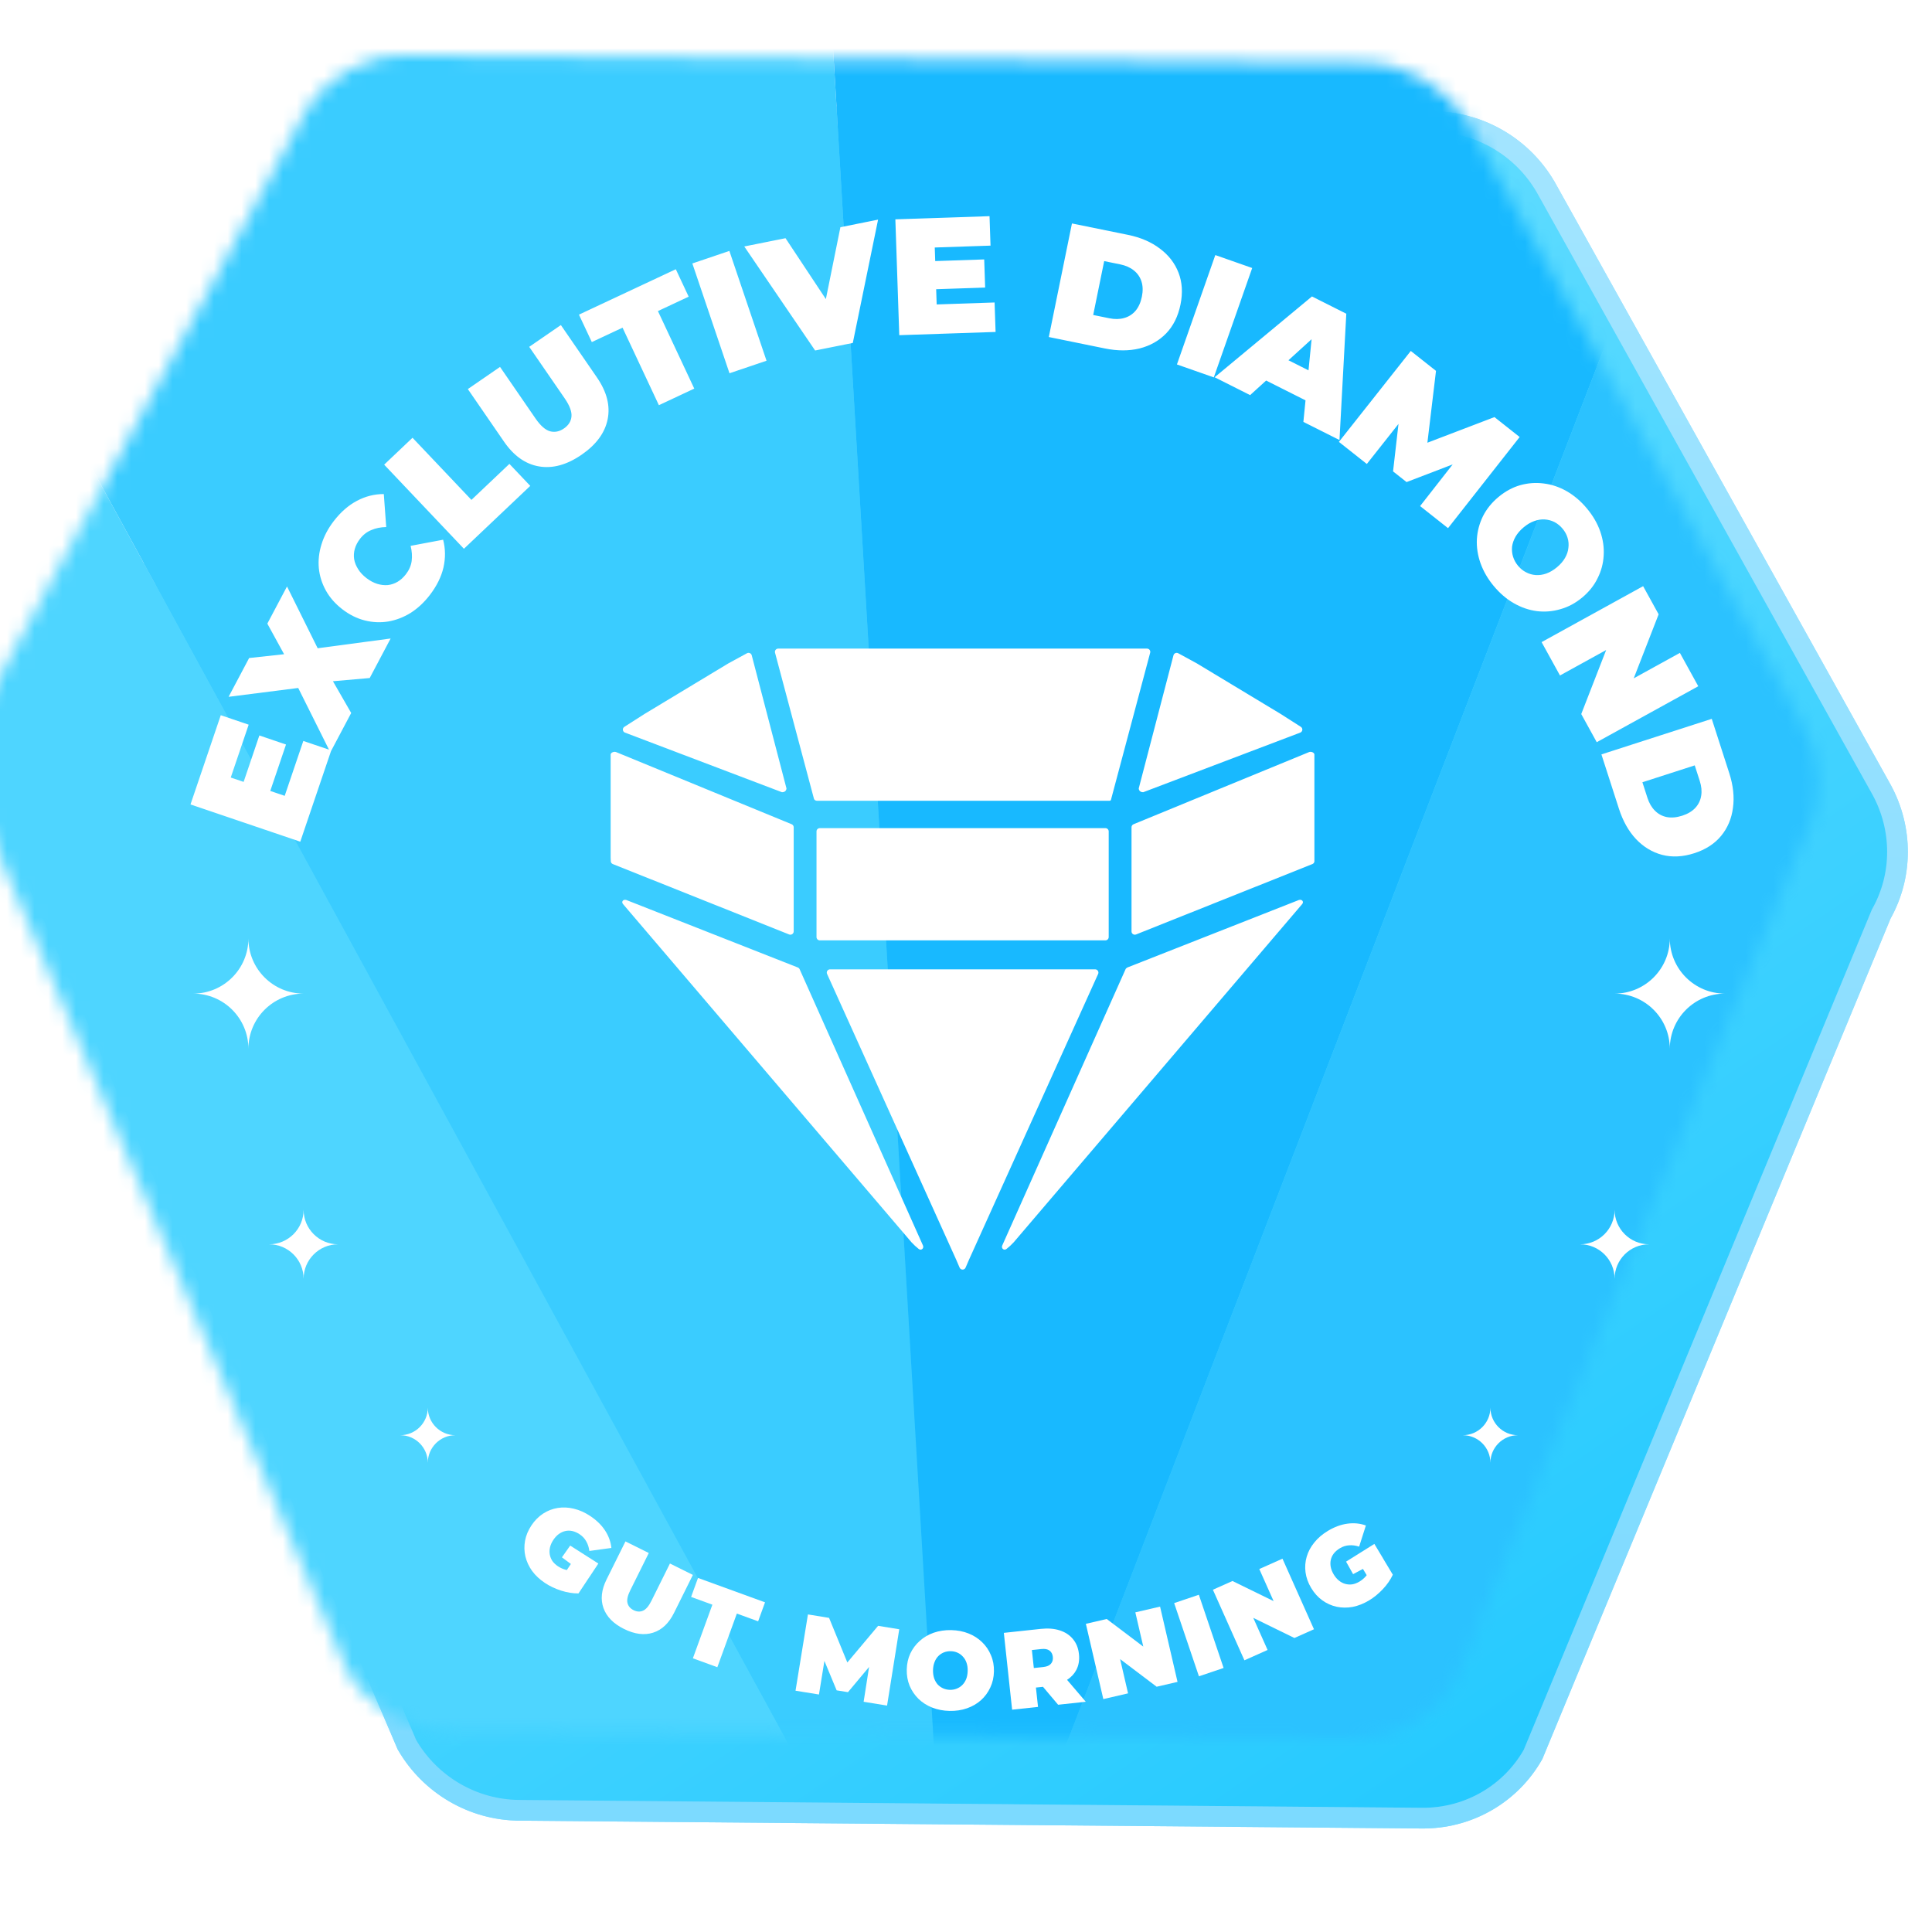 <svg width="140" height="140" viewBox="0 0 140 140" fill="none" xmlns="http://www.w3.org/2000/svg">
<path d="M103.898 8.819H103.899C107.12 8.849 110.114 10.538 111.83 13.268L111.992 13.535L111.996 13.541L112 13.548L136.211 56.983L136.363 57.256C137.888 60.074 137.882 63.464 136.321 66.234L111.113 127.079L111.096 127.123L111.072 127.165C109.483 129.945 106.558 131.67 103.353 131.747L103.042 131.75L37.602 131.182L37.601 131.181C34.276 131.15 31.193 129.351 29.508 126.465L29.484 126.425L29.466 126.381L3.263 64.971C1.603 62.092 1.575 58.569 3.206 55.715L26.42 12.851L26.428 12.835C28.068 9.965 31.132 8.219 34.458 8.25L103.898 8.819Z" fill="url(#paint0_linear_2512_2430)"/>
<path d="M103.898 8.819H103.899C107.12 8.849 110.114 10.538 111.83 13.268L111.992 13.535L111.996 13.541L112 13.548L136.211 56.983L136.363 57.256C137.888 60.074 137.882 63.464 136.321 66.234L111.113 127.079L111.096 127.123L111.072 127.165C109.483 129.945 106.558 131.67 103.353 131.747L103.042 131.75L37.602 131.182L37.601 131.181C34.276 131.15 31.193 129.351 29.508 126.465L29.484 126.425L29.466 126.381L3.263 64.971C1.603 62.092 1.575 58.569 3.206 55.715L26.42 12.851L26.428 12.835C28.068 9.965 31.132 8.219 34.458 8.25L103.898 8.819Z" stroke="#50CDFF" stroke-width="1.5"/>
<path d="M103.898 8.819H103.899C107.12 8.849 110.114 10.538 111.83 13.268L111.992 13.535L111.996 13.541L112 13.548L136.211 56.983L136.363 57.256C137.888 60.074 137.882 63.464 136.321 66.234L111.113 127.079L111.096 127.123L111.072 127.165C109.483 129.945 106.558 131.67 103.353 131.747L103.042 131.75L37.602 131.182L37.601 131.181C34.276 131.15 31.193 129.351 29.508 126.465L29.484 126.425L29.466 126.381L3.263 64.971C1.603 62.092 1.575 58.569 3.206 55.715L26.42 12.851L26.428 12.835C28.068 9.965 31.132 8.219 34.458 8.25L103.898 8.819Z" stroke="url(#paint1_linear_2512_2430)" stroke-opacity="0.6" stroke-width="1.5"/>
<g filter="url(#filter0_i_2512_2430)">
<mask id="mask0_2512_2430" style="mask-type:alpha" maskUnits="userSpaceOnUse" x="2" y="9" width="135" height="122">
<path d="M27.079 13.208C28.583 10.576 31.394 8.972 34.451 9L103.892 9.569C106.95 9.597 109.791 11.253 111.344 13.913L135.563 57.361C137.117 60.021 137.147 63.281 135.643 65.913L110.421 126.792C108.917 129.424 106.106 131.028 103.049 131L37.608 130.431C34.55 130.403 31.709 128.747 30.155 126.087L3.937 64.639C2.383 61.979 2.353 58.719 3.857 56.087L27.079 13.208Z" fill="url(#paint2_linear_2512_2430)"/>
</mask>
<g mask="url(#mask0_2512_2430)">
<path d="M73.948 153L-18.25 -15.846L-14.501 153H73.948Z" fill="#4ED5FF"/>
<path d="M73.948 153L-18.25 -15.845L60.764 -69L73.948 153Z" fill="#3ACCFF"/>
<path d="M73.949 153L139.203 -16.42L60.764 -69L73.949 153Z" fill="#18B9FF"/>
<path d="M73.948 153L139.203 -16.42L143.8 153H73.948Z" fill="#2BC2FF"/>
</g>
</g>
<path d="M79.356 70.241C79.529 70.242 79.645 70.417 79.576 70.573L70.223 91.272L69.97 91.857C69.929 91.952 69.842 91.999 69.754 92C69.666 91.999 69.578 91.952 69.537 91.857L69.285 91.272L59.932 70.573C59.863 70.417 59.979 70.241 60.151 70.241H79.356ZM45.383 65.216L57.815 70.108C57.873 70.132 57.92 70.177 57.945 70.234L66.882 90.253C66.972 90.461 66.754 90.646 66.575 90.506C66.391 90.362 66.216 90.2 66.052 90.022L45.151 65.518C45.001 65.354 45.152 65.147 45.383 65.216ZM94.124 65.216C94.356 65.147 94.506 65.354 94.356 65.518L73.456 90.022C73.292 90.201 73.116 90.361 72.932 90.506C72.752 90.646 72.535 90.461 72.626 90.253L81.562 70.234C81.563 70.23 81.569 70.185 81.693 70.108L94.124 65.216ZM80.103 60.01C80.234 60.01 80.341 60.117 80.341 60.247V67.904C80.341 68.035 80.234 68.141 80.103 68.142H59.405C59.273 68.141 59.167 68.035 59.167 67.904V60.247C59.167 60.117 59.273 60.01 59.405 60.01H80.103ZM44.25 54.66C44.278 54.519 44.51 54.444 44.645 54.498L57.364 59.726C57.454 59.762 57.514 59.849 57.514 59.945V67.495C57.514 67.662 57.342 67.776 57.185 67.715L44.408 62.614C44.325 62.582 44.267 62.504 44.261 62.416C44.254 62.322 44.25 62.227 44.25 62.133V54.66ZM94.863 54.498C94.998 54.444 95.219 54.519 95.246 54.66L95.247 62.416C95.241 62.504 95.183 62.582 95.1 62.614L82.322 67.715C82.165 67.776 81.994 67.662 81.994 67.495V59.945C81.994 59.849 82.053 59.762 82.144 59.726L94.863 54.498ZM83.115 47C83.271 47 83.385 47.145 83.347 47.295L80.533 57.851C80.492 58.029 80.488 58.029 80.301 58.029H59.207C59.207 58.029 59.01 58.029 58.974 57.851L56.161 47.295C56.123 47.145 56.236 47 56.393 47H83.115ZM54.126 47.338C54.264 47.263 54.436 47.337 54.474 47.488L56.991 57.132C56.991 57.139 56.986 57.408 56.667 57.408L45.283 53.086C45.105 53.013 45.082 52.773 45.244 52.669L46.705 51.736L52.779 48.072C53.504 47.676 53.905 47.459 54.126 47.338ZM85.034 47.488C85.072 47.337 85.244 47.263 85.382 47.338C85.603 47.459 86.004 47.677 86.728 48.072L92.803 51.736L94.264 52.669C94.425 52.773 94.403 53.013 94.225 53.086L82.841 57.408C82.521 57.408 82.517 57.139 82.517 57.132L85.034 47.488Z" fill="white"/>
<path d="M17.592 56.841L18.794 53.295L20.726 53.951L19.523 57.496L17.592 56.841ZM20.631 57.669L21.98 53.692L24.003 54.378L21.759 60.992L13.804 58.293L15.998 51.827L18.02 52.513L16.721 56.343L20.631 57.669ZM23.938 54.519L21.066 48.763L22.81 49.7L16.565 50.494L18.053 47.683L21.798 47.276L21.175 48.48L19.372 45.191L20.798 42.497L23.557 48.058L21.818 47.137L28.306 46.268L26.791 49.132L22.918 49.471L23.519 48.309L25.449 51.666L23.938 54.519ZM31.144 43.121C30.734 43.653 30.271 44.084 29.755 44.414C29.237 44.733 28.694 44.94 28.125 45.037C27.56 45.128 26.995 45.101 26.429 44.958C25.862 44.815 25.323 44.546 24.809 44.151C24.296 43.756 23.897 43.303 23.614 42.792C23.331 42.281 23.16 41.741 23.104 41.173C23.052 40.598 23.116 40.022 23.298 39.444C23.478 38.856 23.773 38.296 24.183 37.763C24.685 37.11 25.244 36.621 25.857 36.296C26.476 35.965 27.128 35.8 27.812 35.802L27.987 38.192C27.588 38.199 27.23 38.271 26.911 38.409C26.591 38.537 26.316 38.749 26.087 39.047C25.907 39.282 25.781 39.523 25.711 39.772C25.64 40.021 25.625 40.271 25.663 40.523C25.706 40.768 25.803 41.009 25.954 41.246C26.098 41.479 26.297 41.692 26.551 41.888C26.805 42.083 27.065 42.223 27.333 42.308C27.594 42.388 27.849 42.417 28.098 42.397C28.351 42.369 28.588 42.29 28.811 42.158C29.033 42.026 29.235 41.843 29.415 41.609C29.645 41.311 29.783 40.993 29.831 40.656C29.876 40.308 29.851 39.941 29.755 39.554L32.111 39.11C32.282 39.767 32.289 40.439 32.134 41.127C31.976 41.803 31.646 42.468 31.144 43.121ZM33.618 39.766L27.838 33.671L29.893 31.722L34.162 36.224L36.913 33.615L38.425 35.209L33.618 39.766ZM42.143 32.952C41.082 33.682 40.057 33.965 39.07 33.8C38.082 33.635 37.232 33.035 36.52 32L33.901 28.194L36.234 26.588L38.805 30.325C39.168 30.852 39.522 31.162 39.867 31.255C40.208 31.341 40.54 31.273 40.863 31.05C41.193 30.824 41.375 30.538 41.41 30.194C41.447 29.838 41.284 29.397 40.921 28.869L38.349 25.133L40.643 23.555L43.262 27.36C43.974 28.395 44.231 29.403 44.032 30.385C43.834 31.366 43.204 32.222 42.143 32.952ZM47.745 29.362L45.112 23.744L42.885 24.788L41.953 22.8L48.972 19.51L49.904 21.498L47.676 22.542L50.309 28.16L47.745 29.362ZM52.862 27.048L50.17 19.091L52.853 18.183L55.545 26.14L52.862 27.048ZM59.067 25.398L53.933 17.86L56.922 17.261L61.152 23.646L59.375 24.002L60.899 16.463L63.629 15.916L61.797 24.851L59.067 25.398ZM67.577 18.925L71.319 18.799L71.388 20.838L67.646 20.964L67.577 18.925ZM67.875 22.061L72.072 21.919L72.144 24.054L65.164 24.289L64.881 15.894L71.705 15.664L71.777 17.799L67.736 17.935L67.875 22.061ZM76.001 24.422L77.678 16.192L81.735 17.018C82.652 17.205 83.425 17.538 84.054 18.018C84.685 18.489 85.134 19.07 85.401 19.762C85.668 20.453 85.716 21.222 85.543 22.069C85.369 22.923 85.023 23.62 84.505 24.159C83.988 24.691 83.347 25.054 82.581 25.249C81.816 25.436 80.975 25.436 80.058 25.249L76.001 24.422ZM79.217 22.825L80.381 23.062C80.773 23.142 81.129 23.137 81.45 23.047C81.778 22.959 82.054 22.786 82.277 22.53C82.503 22.265 82.659 21.922 82.745 21.498C82.829 21.083 82.819 20.713 82.713 20.39C82.608 20.066 82.421 19.799 82.154 19.59C81.894 19.382 81.569 19.238 81.177 19.158L80.013 18.921L79.217 22.825ZM85.285 26.409L88.066 18.483L90.739 19.421L87.957 27.347L85.285 26.409ZM88.016 27.337L95.07 21.482L97.558 22.733L97.064 31.887L94.448 30.572L95.195 23.05L96.182 23.546L90.588 28.631L88.016 27.337ZM90.624 27.01L92.184 25.511L95.636 27.247L95.363 29.393L90.624 27.01ZM97.022 32.021L102.231 25.431L104.058 26.875L103.293 33.261L102.332 32.502L108.294 30.224L110.12 31.668L104.93 38.272L102.906 36.672L105.685 33.118L106.005 33.371L101.925 34.933L100.946 34.159L101.449 29.769L101.844 30.081L99.046 33.621L97.022 32.021ZM108.244 42.467C107.809 41.945 107.488 41.39 107.28 40.803C107.077 40.222 106.991 39.643 107.02 39.067C107.056 38.485 107.203 37.93 107.462 37.403C107.725 36.882 108.099 36.419 108.585 36.014C109.077 35.604 109.6 35.32 110.154 35.16C110.719 35.001 111.288 34.959 111.861 35.034C112.44 35.104 112.996 35.291 113.531 35.595C114.071 35.906 114.558 36.322 114.993 36.845C115.434 37.373 115.755 37.928 115.958 38.509C116.161 39.09 116.244 39.671 116.208 40.253C116.178 40.829 116.032 41.378 115.768 41.9C115.516 42.422 115.145 42.888 114.653 43.298C114.167 43.702 113.642 43.984 113.076 44.142C112.516 44.307 111.946 44.355 111.368 44.285C110.795 44.21 110.242 44.021 109.707 43.716C109.172 43.412 108.685 42.996 108.244 42.467ZM110.005 41C110.174 41.203 110.367 41.36 110.585 41.47C110.807 41.587 111.039 41.654 111.282 41.67C111.536 41.688 111.792 41.651 112.05 41.561C112.315 41.466 112.573 41.313 112.825 41.103C113.077 40.893 113.27 40.67 113.406 40.432C113.547 40.189 113.629 39.944 113.652 39.696C113.685 39.449 113.665 39.206 113.59 38.966C113.521 38.733 113.401 38.515 113.232 38.312C113.063 38.109 112.868 37.949 112.646 37.832C112.428 37.722 112.193 37.658 111.939 37.64C111.696 37.624 111.443 37.663 111.178 37.758C110.92 37.848 110.665 37.998 110.413 38.208C110.161 38.418 109.964 38.645 109.823 38.887C109.688 39.125 109.603 39.367 109.569 39.614C109.547 39.862 109.57 40.103 109.64 40.336C109.715 40.576 109.836 40.797 110.005 41ZM111.71 46.53L119.067 42.476L120.191 44.515L117.775 50.724L117.254 49.778L121.731 47.311L123.063 49.728L115.706 53.782L114.583 51.743L116.998 45.535L117.519 46.48L113.042 48.947L111.71 46.53ZM116.045 54.667L124.04 52.09L125.31 56.03C125.597 56.921 125.686 57.758 125.577 58.541C125.476 59.322 125.19 59.998 124.719 60.57C124.247 61.142 123.601 61.561 122.778 61.826C121.948 62.094 121.171 62.134 120.447 61.947C119.73 61.758 119.099 61.377 118.553 60.805C118.015 60.231 117.602 59.498 117.315 58.607L116.045 54.667ZM119.015 56.685L119.38 57.816C119.502 58.196 119.682 58.504 119.917 58.739C120.155 58.982 120.441 59.138 120.774 59.207C121.115 59.273 121.491 59.24 121.902 59.108C122.305 58.978 122.622 58.787 122.853 58.537C123.083 58.286 123.223 57.993 123.275 57.657C123.329 57.328 123.294 56.974 123.172 56.593L122.807 55.462L119.015 56.685Z" fill="white"/>
<path d="M33 104C31.895 104 31 104.895 31 106C31 104.895 30.105 104 29 104C30.105 104 31 103.105 31 102C31 103.105 31.895 104 33 104Z" fill="white"/>
<path d="M24.5 90.166C23.119 90.166 22 91.285 22 92.666C22 91.285 20.881 90.166 19.5 90.166C20.881 90.166 22 89.047 22 87.666C22 89.047 23.119 90.166 24.5 90.166Z" fill="white"/>
<path d="M22 72C19.791 72 18 70.209 18 68C18 70.209 16.209 72 14 72C16.209 72 18 73.791 18 76C18 73.791 19.791 72 22 72Z" fill="white"/>
<path d="M106 104C107.105 104 108 104.895 108 106C108 104.895 108.895 104 110 104C108.895 104 108 103.105 108 102C108 103.105 107.105 104 106 104Z" fill="white"/>
<path d="M114.5 90.166C115.881 90.166 117 91.285 117 92.666C117 91.285 118.119 90.166 119.5 90.166C118.119 90.166 117 89.047 117 87.666C117 89.047 115.881 90.166 114.5 90.166Z" fill="white"/>
<path d="M117 72C119.209 72 121 70.209 121 68C121 70.209 122.791 72 125 72C122.791 72 121 73.791 121 76C121 73.791 119.209 72 117 72Z" fill="white"/>
<path fill-rule="evenodd" clip-rule="evenodd" d="M68.93 118.124C69.388 118.134 69.808 118.215 70.188 118.368C70.569 118.52 70.898 118.733 71.175 119.005C71.451 119.273 71.664 119.587 71.81 119.948C71.963 120.303 72.034 120.694 72.025 121.12C72.016 121.541 71.928 121.929 71.761 122.283C71.598 122.636 71.372 122.944 71.084 123.204C70.796 123.459 70.458 123.655 70.071 123.79C69.684 123.926 69.261 123.989 68.803 123.979C68.35 123.969 67.93 123.888 67.544 123.736C67.163 123.583 66.834 123.373 66.558 123.106C66.281 122.833 66.066 122.516 65.914 122.156C65.767 121.795 65.698 121.404 65.707 120.983C65.716 120.557 65.802 120.169 65.964 119.821C66.131 119.467 66.36 119.162 66.648 118.907C66.937 118.646 67.274 118.448 67.661 118.313C68.053 118.177 68.476 118.115 68.93 118.124ZM68.896 119.652C68.721 119.648 68.554 119.677 68.398 119.738C68.248 119.798 68.113 119.888 67.993 120.008C67.879 120.123 67.787 120.268 67.72 120.443C67.652 120.612 67.615 120.806 67.61 121.025C67.606 121.243 67.633 121.441 67.693 121.619C67.754 121.79 67.839 121.939 67.948 122.064C68.063 122.183 68.194 122.277 68.342 122.344C68.495 122.411 68.66 122.448 68.836 122.452C69.012 122.455 69.175 122.426 69.326 122.366C69.482 122.305 69.617 122.218 69.731 122.103C69.851 121.983 69.946 121.837 70.014 121.668C70.081 121.494 70.117 121.297 70.122 121.078C70.127 120.86 70.099 120.664 70.039 120.493C69.979 120.315 69.891 120.167 69.776 120.047C69.667 119.922 69.536 119.826 69.383 119.758C69.235 119.691 69.072 119.656 68.896 119.652Z" fill="white"/>
<path fill-rule="evenodd" clip-rule="evenodd" d="M75.423 118.035C75.942 117.979 76.399 118.015 76.794 118.144C77.194 118.272 77.515 118.485 77.756 118.781C77.996 119.071 78.139 119.431 78.185 119.861C78.232 120.29 78.169 120.672 77.996 121.007C77.845 121.295 77.62 121.535 77.324 121.728L78.679 123.316L76.675 123.532L75.579 122.233L75.067 122.287L75.219 123.689L73.342 123.891L72.742 118.323L75.423 118.035ZM75.459 119.495L74.774 119.568L74.915 120.872L75.6 120.799C75.859 120.771 76.044 120.692 76.153 120.562C76.268 120.432 76.314 120.266 76.293 120.065C76.271 119.863 76.19 119.711 76.051 119.608C75.916 119.504 75.719 119.467 75.459 119.495Z" fill="white"/>
<path d="M60.078 117.237L61.401 120.47L63.631 117.814L65.163 118.063L64.28 123.593L62.582 123.317L62.977 120.793L61.447 122.621L60.626 122.489L59.74 120.356L59.345 122.79L57.647 122.515L58.546 116.988L60.078 117.237Z" fill="white"/>
<path d="M85.328 121.876L83.816 122.227L81.168 120.226L81.743 122.707L79.951 123.123L78.686 117.668L80.198 117.318L82.846 119.318L82.271 116.837L84.063 116.421L85.328 121.876Z" fill="white"/>
<path d="M88.667 120.867L86.879 121.471L85.084 116.166L86.873 115.562L88.667 120.867Z" fill="white"/>
<path d="M55.437 116.111L54.937 117.487L53.395 116.926L51.981 120.813L50.208 120.167L51.622 116.281L50.08 115.72L50.581 114.344L55.437 116.111Z" fill="white"/>
<path d="M95.215 118.062L93.798 118.695L90.816 117.236L91.854 119.562L90.175 120.312L87.891 115.198L89.309 114.565L92.29 116.023L91.253 113.698L92.933 112.948L95.215 118.062Z" fill="white"/>
<path d="M47.014 112.537L45.669 115.245C45.479 115.627 45.413 115.934 45.471 116.165C45.531 116.392 45.678 116.563 45.912 116.679C46.151 116.798 46.376 116.811 46.588 116.72C46.807 116.627 47.012 116.388 47.202 116.006L48.547 113.298L50.209 114.124L48.839 116.882C48.466 117.632 47.962 118.108 47.326 118.31C46.69 118.512 45.987 118.422 45.218 118.04C44.449 117.658 43.953 117.153 43.729 116.524C43.506 115.895 43.581 115.205 43.953 114.455L45.323 111.697L47.014 112.537Z" fill="white"/>
<path d="M97.639 110.411C98.11 110.346 98.557 110.39 98.977 110.542L98.488 112.076C98.233 111.992 97.989 111.96 97.759 111.98C97.53 111.993 97.308 112.064 97.093 112.193C96.915 112.3 96.769 112.425 96.655 112.568C96.546 112.708 96.474 112.86 96.436 113.026C96.399 113.191 96.396 113.363 96.429 113.542C96.462 113.722 96.535 113.906 96.647 114.093C96.754 114.271 96.881 114.419 97.026 114.537C97.169 114.651 97.322 114.731 97.485 114.776C97.649 114.82 97.817 114.831 97.989 114.808C98.164 114.778 98.339 114.711 98.513 114.607C98.695 114.497 98.856 114.361 98.994 114.198C99.008 114.18 99.021 114.16 99.035 114.141L98.764 113.69L98.051 114.069L97.541 113.162L99.592 111.878L100.216 112.917L100.213 112.918L100.929 114.11C100.754 114.482 100.511 114.834 100.199 115.163C99.887 115.493 99.554 115.764 99.202 115.975C98.813 116.208 98.419 116.364 98.018 116.443C97.62 116.514 97.231 116.51 96.854 116.431C96.482 116.349 96.138 116.195 95.821 115.968C95.505 115.741 95.236 115.443 95.014 115.073C94.791 114.702 94.656 114.324 94.604 113.938C94.553 113.552 94.581 113.173 94.689 112.804C94.797 112.435 94.981 112.092 95.239 111.776C95.499 111.452 95.828 111.171 96.225 110.932C96.701 110.647 97.172 110.473 97.639 110.411Z" fill="white"/>
<path d="M40.416 109.272C40.796 109.211 41.184 109.229 41.581 109.326C41.985 109.421 42.38 109.597 42.767 109.854C43.228 110.161 43.588 110.511 43.845 110.906C44.105 111.303 44.258 111.725 44.302 112.17L42.707 112.388C42.672 112.122 42.596 111.888 42.479 111.689C42.37 111.488 42.21 111.318 42.001 111.179C41.828 111.064 41.652 110.986 41.474 110.945C41.301 110.907 41.132 110.907 40.967 110.944C40.801 110.981 40.645 111.053 40.497 111.16C40.349 111.266 40.215 111.411 40.094 111.593C39.979 111.766 39.899 111.944 39.855 112.126C39.814 112.304 39.808 112.476 39.838 112.643C39.868 112.81 39.931 112.967 40.025 113.113C40.127 113.257 40.263 113.386 40.431 113.498C40.609 113.616 40.802 113.703 41.009 113.757C41.031 113.762 41.054 113.765 41.077 113.77L41.368 113.331L40.719 112.85L41.319 111.999L43.359 113.3L42.689 114.31L42.687 114.308L41.919 115.466C41.508 115.468 41.086 115.4 40.654 115.26C40.222 115.12 39.835 114.937 39.493 114.709C39.115 114.459 38.804 114.169 38.561 113.841C38.326 113.512 38.163 113.16 38.072 112.786C37.986 112.414 37.977 112.037 38.046 111.654C38.115 111.271 38.269 110.899 38.508 110.539C38.747 110.18 39.03 109.894 39.356 109.682C39.683 109.47 40.036 109.333 40.416 109.272Z" fill="white"/>
<defs>
<filter id="filter0_i_2512_2430" x="-2.25" y="4" width="139" height="127" filterUnits="userSpaceOnUse" color-interpolation-filters="sRGB">
<feFlood flood-opacity="0" result="BackgroundImageFix"/>
<feBlend mode="normal" in="SourceGraphic" in2="BackgroundImageFix" result="shape"/>
<feColorMatrix in="SourceAlpha" type="matrix" values="0 0 0 0 0 0 0 0 0 0 0 0 0 0 0 0 0 0 127 0" result="hardAlpha"/>
<feOffset dx="-5" dy="-5"/>
<feGaussianBlur stdDeviation="2.5"/>
<feComposite in2="hardAlpha" operator="arithmetic" k2="-1" k3="1"/>
<feColorMatrix type="matrix" values="0 0 0 0 0 0 0 0 0 0 0 0 0 0 0 0 0 0 0.5 0"/>
<feBlend mode="overlay" in2="shape" result="effect1_innerShadow_2512_2430"/>
</filter>
<linearGradient id="paint0_linear_2512_2430" x1="-0.25" y1="9" x2="101.45" y2="158.972" gradientUnits="userSpaceOnUse">
<stop stop-color="#81E6FF"/>
<stop offset="1" stop-color="#19C6FF"/>
</linearGradient>
<linearGradient id="paint1_linear_2512_2430" x1="69.75" y1="9" x2="69.75" y2="133" gradientUnits="userSpaceOnUse">
<stop stop-color="#D9F4FF"/>
<stop offset="1" stop-color="#98E2FF"/>
</linearGradient>
<linearGradient id="paint2_linear_2512_2430" x1="-0.25" y1="9" x2="101.45" y2="158.972" gradientUnits="userSpaceOnUse">
<stop stop-color="#8CCFFF"/>
<stop offset="1" stop-color="#199FFF"/>
</linearGradient>
</defs>
</svg>
